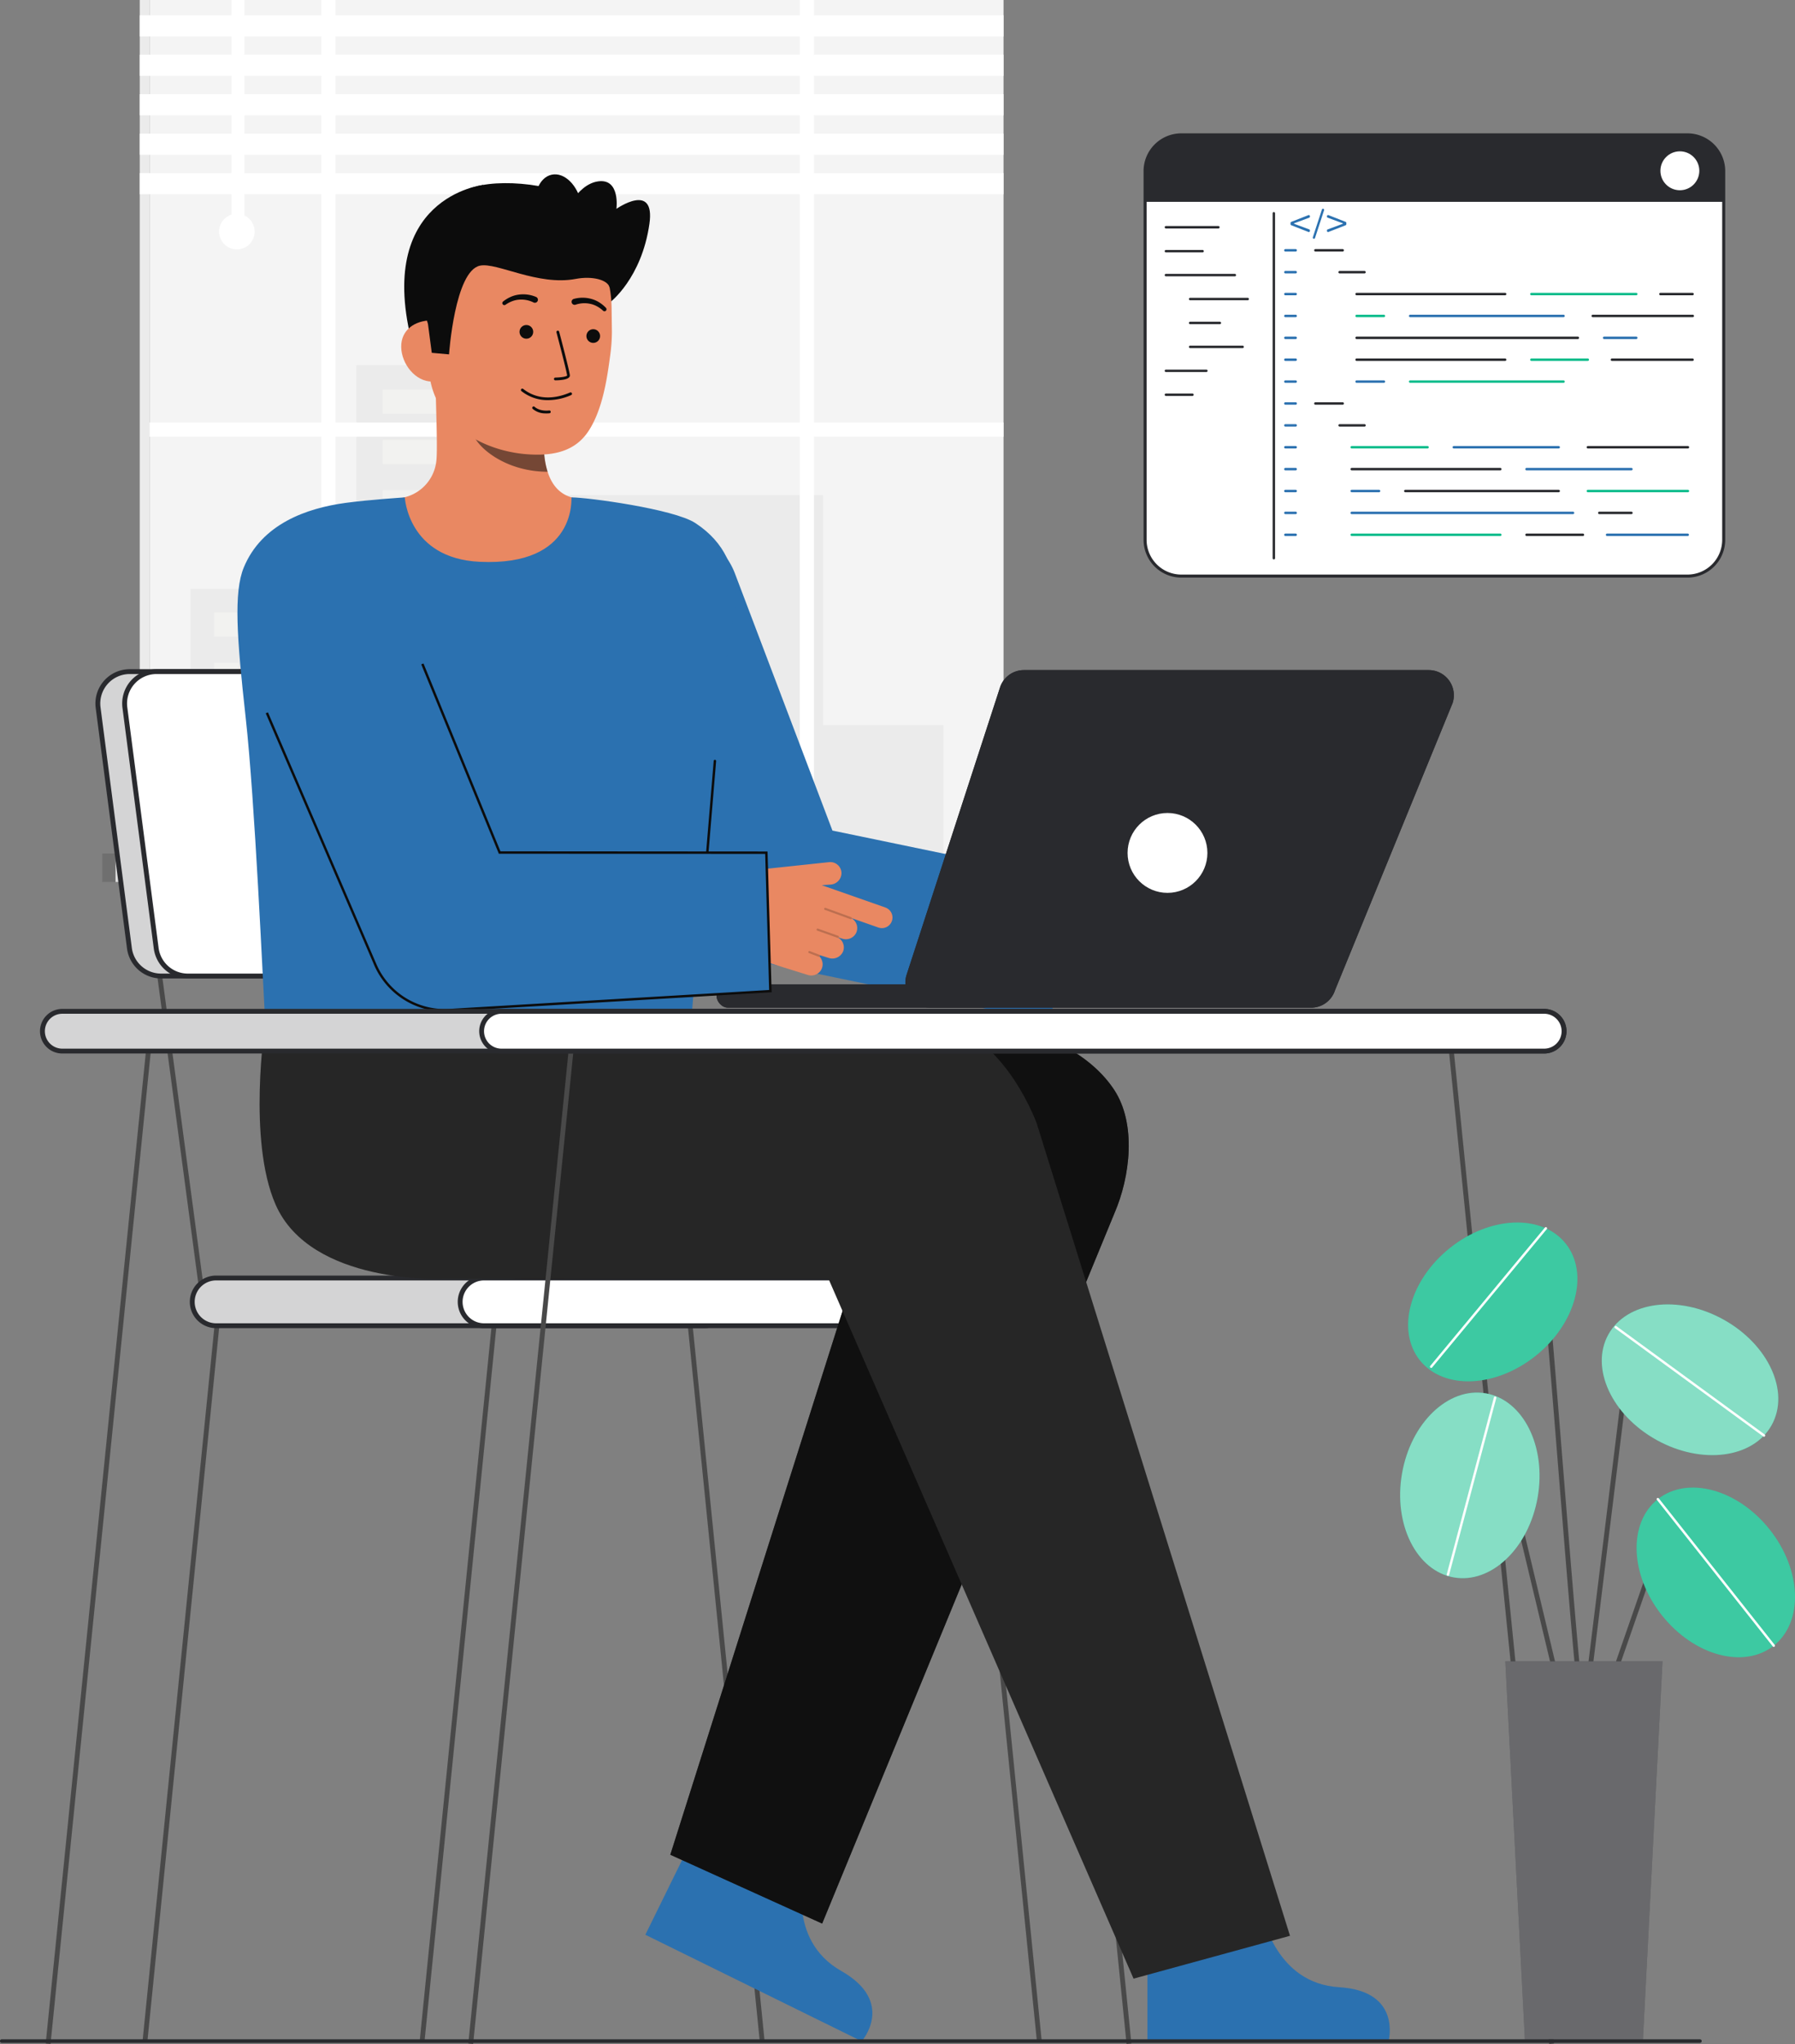 <svg id="Layer_1" data-name="Layer 1" xmlns="http://www.w3.org/2000/svg" viewBox="0 0 740.323 842.489">
  <rect x="0" y="0" width="740.323" height="842.489" fill="#808080" stroke="none"/>
  <g>
    <g>
      <g>
        <g>
          <path d="M487.23,55.589H695.96a14.959,14.959,0,0,1,14.959,14.959V222.5a14.952,14.952,0,0,1-14.952,14.952H487.223A14.952,14.952,0,0,1,472.271,222.5V70.548A14.959,14.959,0,0,1,487.23,55.589Z" transform="translate(1183.19 293.042) rotate(-180)" fill="#fff"></path>
          <path d="M471.646,222.493V70.541a15.577,15.577,0,0,1,15.577-15.577H695.967a15.577,15.577,0,0,1,15.577,15.577V222.493a15.584,15.584,0,0,1-15.584,15.584H487.23A15.584,15.584,0,0,1,471.646,222.493ZM487.223,56.214A14.327,14.327,0,0,0,472.9,70.541V222.493a14.334,14.334,0,0,0,14.334,14.334H695.96a14.334,14.334,0,0,0,14.334-14.334V70.541a14.327,14.327,0,0,0-14.327-14.327Z" fill="#292a2e"></path>
        </g>
        <path d="M472.272,70.539V83.2H710.917V70.539a14.952,14.952,0,0,0-14.952-14.952H487.223A14.951,14.951,0,0,0,472.272,70.539Z" fill="#292a2e"></path>
      </g>
      <path d="M553.773,103.666H542.512a.5.5,0,0,1,0-1h11.261a.5.5,0,0,1,0,1Z" fill="#292a2e"></path>
      <g>
        <path d="M534.391,103.666H530.13a.5.5,0,0,1,0-1h4.261a.5.5,0,0,1,0,1Z" fill="#2B71B0"></path>
        <path d="M534.391,112.686H530.13a.5.5,0,0,1,0-1h4.261a.5.5,0,0,1,0,1Z" fill="#2B71B0"></path>
        <path d="M534.391,121.706H530.13a.5.5,0,0,1,0-1h4.261a.5.5,0,0,1,0,1Z" fill="#2B71B0"></path>
        <path d="M534.391,130.726H530.13a.5.5,0,0,1,0-1h4.261a.5.5,0,0,1,0,1Z" fill="#2B71B0"></path>
        <path d="M534.391,139.746H530.13a.5.5,0,0,1,0-1h4.261a.5.5,0,0,1,0,1Z" fill="#2B71B0"></path>
        <path d="M534.391,148.766H530.13a.5.5,0,0,1,0-1h4.261a.5.5,0,0,1,0,1Z" fill="#2B71B0"></path>
        <path d="M534.391,157.786H530.13a.5.5,0,0,1,0-1h4.261a.5.5,0,0,1,0,1Z" fill="#2B71B0"></path>
        <path d="M534.391,166.806H530.13a.5.5,0,0,1,0-1h4.261a.5.5,0,0,1,0,1Z" fill="#2B71B0"></path>
        <path d="M534.391,175.826H530.13a.5.5,0,0,1,0-1h4.261a.5.5,0,0,1,0,1Z" fill="#2B71B0"></path>
        <path d="M534.391,184.846H530.13a.5.5,0,0,1,0-1h4.261a.5.5,0,0,1,0,1Z" fill="#2B71B0"></path>
        <path d="M534.391,193.866H530.13a.5.5,0,0,1,0-1h4.261a.5.5,0,0,1,0,1Z" fill="#2B71B0"></path>
        <path d="M534.391,202.886H530.13a.5.5,0,0,1,0-1h4.261a.5.5,0,0,1,0,1Z" fill="#2B71B0"></path>
        <path d="M534.391,211.906H530.13a.5.5,0,0,1,0-1h4.261a.5.5,0,0,1,0,1Z" fill="#2B71B0"></path>
        <path d="M534.391,220.927H530.13a.5.5,0,0,1,0-1h4.261a.5.5,0,0,1,0,1Z" fill="#2B71B0"></path>
      </g>
      <path d="M562.773,112.686H552.512a.5.5,0,0,1,0-1h10.261a.5.5,0,0,1,0,1Z" fill="#292a2e"></path>
      <path d="M553.773,166.806H542.512a.5.5,0,0,1,0-1h11.261a.5.5,0,0,1,0,1Z" fill="#292a2e"></path>
      <path d="M562.773,175.826H552.512a.5.5,0,0,1,0-1h10.261a.5.5,0,0,1,0,1Z" fill="#292a2e"></path>
      <g>
        <path d="M620.773,121.706H559.512a.5.5,0,0,1,0-1h61.261a.5.5,0,0,1,0,1Z" fill="#292a2e"></path>
        <path d="M674.86,121.706H631.6a.5.5,0,0,1,0-1H674.86a.5.5,0,0,1,0,1Z" fill="#0cbc8b"></path>
        <path d="M698.076,121.706h-13.26a.5.5,0,0,1,0-1h13.26a.5.5,0,0,1,0,1Z" fill="#292a2e"></path>
      </g>
      <g>
        <path d="M650.773,139.746H559.512a.5.5,0,0,1,0-1h91.261a.5.5,0,0,1,0,1Z" fill="#292a2e"></path>
        <path d="M674.86,139.746H661.6a.5.5,0,0,1,0-1H674.86a.5.5,0,0,1,0,1Z" fill="#2B71B0"></path>
      </g>
      <g>
        <path d="M570.773,130.726H559.512a.5.5,0,0,1,0-1h11.261a.5.5,0,0,1,0,1Z" fill="#0cbc8b"></path>
        <path d="M644.86,130.726H581.6a.5.5,0,0,1,0-1H644.86a.5.5,0,0,1,0,1Z" fill="#2B71B0"></path>
        <path d="M698.163,130.726H656.9a.5.5,0,0,1,0-1h41.261a.5.5,0,0,1,0,1Z" fill="#292a2e"></path>
      </g>
      <g>
        <path d="M620.773,148.766H559.512a.5.5,0,0,1,0-1h61.261a.5.5,0,0,1,0,1Z" fill="#292a2e"></path>
        <path d="M654.86,148.766H631.6a.5.5,0,0,1,0-1H654.86a.5.5,0,0,1,0,1Z" fill="#0cbc8b"></path>
        <path d="M698.076,148.766h-33.26a.5.5,0,0,1,0-1h33.26a.5.5,0,0,1,0,1Z" fill="#292a2e"></path>
      </g>
      <g>
        <path d="M570.773,157.786H559.512a.5.5,0,0,1,0-1h11.261a.5.5,0,0,1,0,1Z" fill="#2B71B0"></path>
        <path d="M644.86,157.786H581.6a.5.5,0,0,1,0-1H644.86a.5.5,0,0,1,0,1Z" fill="#0cbc8b"></path>
      </g>
      <g>
        <path d="M618.773,193.866H557.512a.5.5,0,0,1,0-1h61.261a.5.5,0,0,1,0,1Z" fill="#292a2e"></path>
        <path d="M672.86,193.866H629.6a.5.5,0,0,1,0-1H672.86a.5.5,0,0,1,0,1Z" fill="#2B71B0"></path>
      </g>
      <g>
        <path d="M588.773,184.846H557.512a.5.5,0,0,1,0-1h31.261a.5.5,0,0,1,0,1Z" fill="#0cbc8b"></path>
        <path d="M642.86,184.846H599.6a.5.5,0,0,1,0-1H642.86a.5.5,0,0,1,0,1Z" fill="#2B71B0"></path>
        <path d="M696.163,184.846H654.9a.5.5,0,0,1,0-1h41.261a.5.5,0,0,1,0,1Z" fill="#292a2e"></path>
      </g>
      <g>
        <path d="M648.773,211.907H557.512a.5.5,0,0,1,0-1h91.261a.5.5,0,0,1,0,1Z" fill="#2B71B0"></path>
        <path d="M672.86,211.907H659.6a.5.5,0,0,1,0-1H672.86a.5.5,0,0,1,0,1Z" fill="#292a2e"></path>
      </g>
      <g>
        <path d="M568.773,202.887H557.512a.5.5,0,0,1,0-1h11.261a.5.5,0,0,1,0,1Z" fill="#2B71B0"></path>
        <path d="M642.86,202.887H579.6a.5.5,0,0,1,0-1H642.86a.5.5,0,0,1,0,1Z" fill="#292a2e"></path>
        <path d="M696.163,202.887H654.9a.5.5,0,0,1,0-1h41.261a.5.5,0,0,1,0,1Z" fill="#0cbc8b"></path>
      </g>
      <g>
        <path d="M618.773,220.927H557.512a.5.5,0,0,1,0-1h61.261a.5.5,0,0,1,0,1Z" fill="#0cbc8b"></path>
        <path d="M652.86,220.927H629.6a.5.5,0,0,1,0-1H652.86a.5.5,0,0,1,0,1Z" fill="#292a2e"></path>
        <path d="M696.076,220.927h-33.26a.5.5,0,0,1,0-1h33.26a.5.5,0,0,1,0,1Z" fill="#2B71B0"></path>
      </g>
      <path d="M525.381,230.579a.5.5,0,0,1-.5-.5V87.92a.5.5,0,1,1,1,0V230.079A.5.5,0,0,1,525.381,230.579Z" fill="#292a2e"></path>
      <circle cx="692.838" cy="70.395" r="8.022" fill="#fff"></circle>
      <g>
        <path d="M502.512,94.166H480.86a.5.5,0,0,1,0-1h21.652a.5.5,0,0,1,0,1Z" fill="#292a2e"></path>
        <path d="M495.989,104.028H480.86a.5.5,0,0,1,0-1h15.129a.5.5,0,0,1,0,1Z" fill="#292a2e"></path>
        <path d="M509.294,113.89H480.86a.5.5,0,0,1,0-1h28.434a.5.5,0,0,1,0,1Z" fill="#292a2e"></path>
        <path d="M514.6,123.752H490.86a.5.5,0,0,1,0-1H514.6a.5.5,0,0,1,0,1Z" fill="#292a2e"></path>
        <path d="M503.12,133.615H490.86a.5.5,0,0,1,0-1h12.26a.5.5,0,0,1,0,1Z" fill="#292a2e"></path>
        <path d="M512.512,143.477H490.86a.5.5,0,0,1,0-1h21.652a.5.5,0,0,1,0,1Z" fill="#292a2e"></path>
        <path d="M497.555,153.339H480.86a.5.5,0,0,1,0-1h16.695a.5.5,0,0,1,0,1Z" fill="#292a2e"></path>
        <path d="M491.816,163.2H480.86a.5.5,0,0,1,0-1h10.956a.5.5,0,1,1,0,1Z" fill="#292a2e"></path>
      </g>
      <g>
        <path d="M533.711,92.05v.18l6.25,2.32a.482.482,0,0,1,.3.45v.17a.443.443,0,0,1-.2.38.462.462,0,0,1-.441.05l-7.059-2.76a.477.477,0,0,1-.3-.44v-.51a.467.467,0,0,1,.3-.44l7.059-2.77a.566.566,0,0,1,.18-.03.5.5,0,0,1,.261.08.461.461,0,0,1,.2.39v.17a.458.458,0,0,1-.3.44Z" fill="#2B71B0"></path>
        <path d="M546.1,86.64l-3.74,11.45a.474.474,0,0,1-.45.33.442.442,0,0,1-.37-.19.479.479,0,0,1-.079-.42L545.2,86.37a.494.494,0,0,1,.46-.34.452.452,0,0,1,.37.19A.458.458,0,0,1,546.1,86.64Z" fill="#2B71B0"></path>
        <path d="M555.284,91.89v.51a.468.468,0,0,1-.29.44l-7.07,2.76a.444.444,0,0,1-.43-.05.453.453,0,0,1-.21-.38V95a.476.476,0,0,1,.31-.45l6.25-2.32v-.18l-6.25-2.32a.453.453,0,0,1-.31-.44v-.17a.471.471,0,0,1,.21-.39.5.5,0,0,1,.26-.08.467.467,0,0,1,.17.03l7.07,2.77A.459.459,0,0,1,555.284,91.89Z" fill="#2B71B0"></path>
      </g>
    </g>
    <g>
      <rect id="c_3_c" x="61.675" width="352.225" height="352.225" fill="#f4f4f4"></rect>
      <rect id="c_3_c-2" data-name="c_3_c" x="57.638" width="4.037" height="352.225" fill="#f4f4f4"></rect>
      <rect id="c_3_c-3" data-name="c_3_c" x="57.638" width="4.037" height="352.225" fill="#292a2e" opacity="0.05"></rect>
      <polygon id="c_3_c-4" data-name="c_3_c" points="147.003 242.712 147.003 150.558 222.491 150.558 222.491 204.098 339.421 204.098 339.421 298.895 389.118 298.895 389.118 352.225 339.421 352.225 329.847 352.225 78.619 352.225 78.619 242.712 147.003 242.712" fill="#292a2e" opacity="0.05"></polygon>
      <g id="c_3_wh">
        <rect id="c_3_wh-2" data-name="c_3_wh" x="157.83" y="160.564" width="54.971" height="10.006" fill="#fffffa" opacity="0.34"></rect>
        <rect id="c_3_wh-3" data-name="c_3_wh" x="157.83" y="181.298" width="54.971" height="10.006" fill="#fffffa" opacity="0.34"></rect>
        <rect id="c_3_wh-4" data-name="c_3_wh" x="157.83" y="202.032" width="54.971" height="10.006" fill="#fffffa" opacity="0.34"></rect>
      </g>
      <g id="c_3_wh-5" data-name="c_3_wh">
        <rect id="c_3_wh-6" data-name="c_3_wh" x="88.366" y="252.424" width="10.132" height="10.006" fill="#fffffa" opacity="0.34"></rect>
        <rect id="c_3_wh-7" data-name="c_3_wh" x="88.366" y="273.158" width="10.132" height="10.006" fill="#fffffa" opacity="0.34"></rect>
        <rect id="c_3_wh-8" data-name="c_3_wh" x="88.366" y="293.893" width="10.132" height="10.006" fill="#fffffa" opacity="0.34"></rect>
        <rect id="c_3_wh-9" data-name="c_3_wh" x="107.11" y="252.424" width="10.132" height="10.006" fill="#fffffa" opacity="0.34"></rect>
        <rect id="c_3_wh-10" data-name="c_3_wh" x="107.11" y="273.158" width="10.132" height="10.006" fill="#fffffa" opacity="0.34"></rect>
        <rect id="c_3_wh-11" data-name="c_3_wh" x="107.11" y="293.893" width="10.132" height="10.006" fill="#fffffa" opacity="0.34"></rect>
        <rect id="c_3_wh-12" data-name="c_3_wh" x="125.348" y="252.424" width="10.132" height="10.006" fill="#fffffa" opacity="0.34"></rect>
        <rect id="c_3_wh-13" data-name="c_3_wh" x="125.348" y="273.158" width="10.132" height="10.006" fill="#fffffa" opacity="0.34"></rect>
        <rect id="c_3_wh-14" data-name="c_3_wh" x="125.348" y="293.893" width="10.132" height="10.006" fill="#fffffa" opacity="0.34"></rect>
      </g>
      <polygon points="61.675 174.137 132.549 174.137 132.549 0 138.41 0 138.41 174.137 329.847 174.137 329.847 0 335.708 0 335.708 174.137 413.9 174.137 413.9 179.998 335.708 179.998 335.708 352.225 329.847 352.225 329.847 179.998 138.41 179.998 138.41 352.225 132.549 352.225 132.549 179.998 61.675 179.998 61.675 174.137" fill="#fff"></polygon>
      <rect id="c_3_c-5" data-name="c_3_c" x="47.644" y="351.8" width="380.288" height="11.714" fill="#f4f4f4"></rect>
      <rect id="c_3_c-6" data-name="c_3_c" x="47.644" y="351.8" width="380.288" height="11.714" fill="#292a2e" opacity="0.1"></rect>
      <rect id="c_3_c-7" data-name="c_3_c" x="42.153" y="351.8" width="5.491" height="11.714" fill="#292a2e" opacity="0.1"></rect>
      <rect id="c_3_c-8" data-name="c_3_c" x="42.153" y="351.8" width="5.491" height="11.714" fill="#292a2e" opacity="0.1"></rect>
      <g>
        <rect x="57.638" y="6.288" width="356.262" height="8.709" transform="translate(471.538 21.284) rotate(-180)" fill="#fff"></rect>
        <rect x="57.638" y="22.554" width="356.262" height="8.709" transform="translate(471.538 53.818) rotate(-180)" fill="#fff"></rect>
        <rect x="57.638" y="38.821" width="356.262" height="8.709" transform="translate(471.538 86.352) rotate(-180)" fill="#fff"></rect>
        <rect x="57.638" y="55.088" width="356.262" height="8.709" transform="translate(471.538 118.886) rotate(-180)" fill="#fff"></rect>
        <rect x="57.638" y="71.355" width="356.262" height="8.709" transform="translate(471.538 151.419) rotate(-180)" fill="#fff"></rect>
      </g>
      <rect x="95.478" width="5.339" height="89.887" transform="translate(196.294 89.887) rotate(-180)" fill="#fff"></rect>
      <circle cx="97.694" cy="95.461" r="7.335" fill="#fff"></circle>
    </g>
    <g>
      <g>
        <polygon points="60.748 841.816 58.784 841.438 89.48 536.407 91.444 536.785 60.748 841.816" fill="#494949"></polygon>
        <polygon points="175.046 841.816 173.082 841.438 203.777 536.407 205.741 536.785 175.046 841.816" fill="#494949"></polygon>
        <g>
          <polygon points="427.694 841.816 429.658 841.438 398.962 536.407 396.998 536.785 427.694 841.816" fill="#494949"></polygon>
          <polygon points="313.396 841.816 315.36 841.438 284.665 536.407 282.701 536.785 313.396 841.816" fill="#494949"></polygon>
        </g>
        <rect x="279.667" y="401.696" width="2" height="135.496" transform="translate(-59.662 41.276) rotate(-7.605)" fill="#494949"></rect>
        <rect x="73.843" y="401.696" width="2" height="135.496" transform="translate(-61.473 14.035) rotate(-7.605)" fill="#494949"></rect>
        <g>
          <rect x="79.293" y="526.761" width="220.99" height="19.671" rx="9.835" fill="#292a2e"></rect>
          <rect x="79.293" y="526.761" width="220.99" height="19.671" rx="9.835" fill="#fff" opacity="0.8"></rect>
          <path d="M290.448,547.431H89.129a10.835,10.835,0,1,1,0-21.67H290.448a10.835,10.835,0,1,1,0,21.67ZM89.129,527.761a8.835,8.835,0,1,0,0,17.67H290.448a8.835,8.835,0,1,0,0-17.67Z" fill="#292a2e"></path>
        </g>
        <g>
          <rect x="189.789" y="526.761" width="220.99" height="19.671" rx="9.835" fill="#fff"></rect>
          <path d="M400.944,547.431H199.624a10.835,10.835,0,1,1,0-21.67h201.32a10.835,10.835,0,1,1,0,21.67Zm-201.32-19.67a8.835,8.835,0,1,0,0,17.67h201.32a8.835,8.835,0,1,0,0-17.67Z" fill="#292a2e"></path>
        </g>
        <g>
          <path d="M261.66,402.292H66.413a13.146,13.146,0,0,1-13.035-11.448L40.463,291.665A13.145,13.145,0,0,1,53.5,276.823H248.745A13.145,13.145,0,0,1,261.78,288.27l12.914,99.18A13.144,13.144,0,0,1,261.66,402.292Z" fill="#292a2e"></path>
          <path d="M261.66,402.292H66.413a13.146,13.146,0,0,1-13.035-11.448L40.463,291.665A13.145,13.145,0,0,1,53.5,276.823H248.745A13.145,13.145,0,0,1,261.78,288.27l12.914,99.18A13.144,13.144,0,0,1,261.66,402.292Z" fill="#fff" opacity="0.8"></path>
          <path d="M261.66,403.292H66.413a14.182,14.182,0,0,1-14.027-12.319L39.472,291.794A14.144,14.144,0,0,1,53.5,275.822H248.745a14.18,14.18,0,0,1,14.026,12.319l12.915,99.18a14.144,14.144,0,0,1-14.026,15.971ZM53.5,277.822a12.145,12.145,0,0,0-12.043,13.713l12.915,99.18a12.175,12.175,0,0,0,12.043,10.577H261.66A12.145,12.145,0,0,0,273.7,387.579L260.788,288.4a12.176,12.176,0,0,0-12.043-10.577Z" fill="#292a2e"></path>
        </g>
        <g>
          <path d="M272.7,402.292H77.453a13.145,13.145,0,0,1-13.034-11.448L51.5,291.665a13.145,13.145,0,0,1,13.035-14.842H259.786A13.144,13.144,0,0,1,272.82,288.27l12.915,99.18A13.145,13.145,0,0,1,272.7,402.292Z" fill="#fff"></path>
          <path d="M272.7,403.292H77.453a14.181,14.181,0,0,1-14.026-12.319L50.512,291.794a14.146,14.146,0,0,1,14.027-15.972H259.785a14.182,14.182,0,0,1,14.027,12.319l12.915,99.18A14.146,14.146,0,0,1,272.7,403.292ZM64.539,277.822A12.146,12.146,0,0,0,52.5,291.536L65.41,390.715a12.177,12.177,0,0,0,12.043,10.577H272.7a12.145,12.145,0,0,0,12.043-13.713L271.828,288.4a12.175,12.175,0,0,0-12.043-10.577Z" fill="#292a2e"></path>
        </g>
      </g>
      <g>
        <rect x="443.553" y="423.977" width="2" height="419.473" transform="translate(-61.436 47.885) rotate(-5.768)" fill="#494949"></rect>
        <g>
          <path d="M251.659,124.563s12.974-9.793,16.189-32.335c2.489-17.453-13.611-6.146-13.611-6.146s1.67-12.585-7.5-11.336-14.3,14.469-14.3,14.469" fill="#0c0c0c"></path>
          <path d="M199.348,76.219S153.853,81.1,170.3,142.744l4.026.27,8.172.548" fill="#0c0c0c"></path>
          <path id="sk" d="M244.039,207.126c-.2-.026-2.42,36.8-45.206,33.593-29.62-2.219-40.181-33.645-40.86-33.645,3.194-.678,7.14-1.709,8.709-2.062A17.279,17.279,0,0,0,179.9,190.48c.867-5.22-.6-31.928-.151-37.21l45.467,10.148c-.635,11.156-5.082,37.017,10.5,41.594C238.313,205.769,241.106,206.465,244.039,207.126Z" fill="#E98862"></path>
          <path id="sh" d="M225.855,194.443a32.94,32.94,0,0,1-1.368-7.057,75.226,75.226,0,0,1,.3-16.413,49.848,49.848,0,0,1-25.129-11.009c-.844,3.118-5.487,16.742-4.2,19.705C197.883,185.271,209.3,194.443,225.855,194.443Z" fill="#0c0c0c" opacity="0.52"></path>
          <path d="M216.471,187.154c-17.938-1.609-39.407-12.942-39.716-37.291l-.28-21.97c-.309-24.348,12.228-44.249,35.154-44.541h0c22.925-.291,40.312,19.229,40.621,43.578l.124,9.726a73.524,73.524,0,0,1-.729,9.983c-1.176,8.75-3,22.053-8.937,31.052C237.1,186.187,227.93,188.181,216.471,187.154Z" fill="#E98862"></path>
          <path d="M224.793,164.9a23.642,23.642,0,0,0,10.77-2.057.578.578,0,1,0-.454-1.064c-7.28,3.105-13.891,2.65-19.117-1.315a3.633,3.633,0,0,0-.329-.233.579.579,0,0,0-.575,1c.042.026.109.079.2.152A17.35,17.35,0,0,0,224.793,164.9Z" fill="#0c0c0c"></path>
          <path d="M224.62,170.383a11.752,11.752,0,0,0,2.006-.048.578.578,0,0,0-.122-1.15c-4.007.426-5.919-1.41-6-1.489a.578.578,0,0,0-.819.817A7.842,7.842,0,0,0,224.62,170.383Z" fill="#0c0c0c"></path>
          <circle cx="244.679" cy="138.514" r="2.824" fill="#0c0c0c"></circle>
          <circle cx="217.091" cy="136.783" r="2.824" fill="#0c0c0c"></circle>
          <path d="M178.273,157.263c-6.967.089-12.709-7.293-12.8-14.26s5.51-10.881,12.477-10.969l3.649,4.622,2.662,20.531Z" fill="#E98862"></path>
          <g>
            <path d="M185.2,146.068s2.353-34.453,12.8-36.581c6.958-1.417,23.831,8.453,39.459,5.472,6.838-1.3,13.329.388,13.989,3.618.261,1.279,4.521-17.1-6.186-31.044-8.525-11.105-36.423-14.24-49.115-10.6-35.143,10.082-19.635,56.617-19.635,56.617l1.567,11.878Z" fill="#0c0c0c"></path>
            <path d="M229,156.767l.045,0c2.245-.023,6.008-.311,5.993-1.991-.015-1.392-3.975-16.375-4.428-18.079a.572.572,0,0,0-1.105.293c1.759,6.636,4.379,16.852,4.39,17.8-.217.4-2.536.812-4.861.836a.572.572,0,0,0-.034,1.142Z" fill="#0c0c0c"></path>
            <path d="M236.664,123.2a13.584,13.584,0,0,1,7.21,0,11.969,11.969,0,0,1,3.28,1.436,14.039,14.039,0,0,1,2.739,2.236.832.832,0,0,1-1.131,1.22l-.051-.044a12.28,12.28,0,0,0-2.5-1.789,10.046,10.046,0,0,0-2.837-1.036,11.336,11.336,0,0,0-5.877.329l-.08.028a1.251,1.251,0,0,1-.834-2.359Z" fill="#0c0c0c"></path>
            <path d="M219.956,124.619a11.327,11.327,0,0,0-5.78-1.109,10.019,10.019,0,0,0-2.95.648,12.294,12.294,0,0,0-2.712,1.44l-.054.036a.833.833,0,0,1-.962-1.358,14.059,14.059,0,0,1,3.013-1.852,12.027,12.027,0,0,1,3.442-.986,13.577,13.577,0,0,1,7.147.958,1.251,1.251,0,0,1-1,2.3l-.069-.033Z" fill="#0c0c0c"></path>
          </g>
          <ellipse cx="230.435" cy="85.74" rx="9.539" ry="14.04" transform="translate(-12.665 48.94) rotate(-11.801)" fill="#0c0c0c"></ellipse>
        </g>
        <g>
          <path d="M520.921,789.739s5.362,27.793,31.384,29.342,20.38,22.28,20.38,22.28H473.241V791.677Z" fill="#2B71B0"></path>
          <path d="M331.733,772.191s-7.457,27.306,15.21,40.182,8.452,28.988,8.452,28.988l-89.232-43.9,21.931-44.582Z" fill="#2B71B0"></path>
          <g>
            <path d="M276.466,764.478l75.249-237.39h-136.4c-27.4,0-38.822-23.235-38.822-50.633s26.936-51.416,54.334-51.416H414.917c16.711,0,35.449,10.22,44.621,24.19s6.692,35.617.047,50.951l-120.5,292.666" fill="#262626"></path>
            <path d="M276.466,764.478l75.249-237.39h-136.4c-27.4,0-38.822-23.235-38.822-50.633s26.936-51.416,54.334-51.416H414.917c16.711,0,35.449,10.22,44.621,24.19s6.692,35.617.047,50.951l-120.5,292.666" fill="#0a0a0a" opacity="0.8"></path>
            <path d="M467.522,815.55,341.7,527.088l-165.209-.011c-38.711-3.035-56.44-24.25-55.876-51.642.556-27.045,14.25-53.758,41.173-53.758H384.46c19.92.409,35.592,22.423,42.982,40.925l104.6,335.288" fill="#262626"></path>
            <path d="M109.347,422.008s-7.337,47.846,4.293,74.447c14.519,33.21,68.947,30.622,68.947,30.622l-3.067-105.4Z" fill="#262626"></path>
          </g>
        </g>
        <path d="M432.176,421.067l-116.7-24.182a29.529,29.529,0,0,1-21.616-18.438l-45.9-120.953a29.529,29.529,0,1,1,55.215-20.954l40.152,105.8,100.835,20.894S434.2,421.486,432.176,421.067Z" fill="#2B71B0"></path>
        <path d="M297.2,288.209c-1.347,15.833-10.9,114.61-12.2,134.112H109.424c-1.009-17.589-4.284-92.266-8.11-126.661-3.651-32.822-4.976-51.552-.77-61.751,7.418-17.99,25.981-24.463,41.971-26.628,9.763-1.321,24.448-2.269,24.448-2.269s1.244,25.153,30.892,26.553c40.359,1.9,37.664-26.553,37.864-26.553,6.538,0,42.128,4.755,51.027,10.555,12.57,8.193,16.284,19.357,16.431,29.614C303.346,256.992,298.728,270.253,297.2,288.209Z" fill="#2B71B0"></path>
        <path d="M290.3,368.921l-.042,0a.5.5,0,0,1-.457-.54l4.558-54.754a.487.487,0,0,1,.539-.457.5.5,0,0,1,.457.54l-4.558,54.754A.5.5,0,0,1,290.3,368.921Z" fill="#0c0c0c"></path>
        <g>
          <path d="M373.919,401.783l38.524-118.424A10.365,10.365,0,0,1,422.3,276.2H589.252a10.365,10.365,0,0,1,9.857,13.572L550.585,408.2a10.366,10.366,0,0,1-9.857,7.159H383.776A10.365,10.365,0,0,1,373.919,401.783Z" fill="#292a2e"></path>
          <path d="M373.919,401.783l38.524-118.424A10.365,10.365,0,0,1,422.3,276.2H589.252a10.365,10.365,0,0,1,9.857,13.572L550.585,408.2a10.366,10.366,0,0,1-9.857,7.159H383.776A10.365,10.365,0,0,1,373.919,401.783Z" fill="#292a2e"></path>
          <rect x="295.541" y="405.752" width="114.544" height="9.602" rx="4.74" fill="#292a2e"></rect>
          <rect x="295.541" y="405.752" width="114.544" height="9.602" rx="4.74" fill="#292a2e"></rect>
          <circle cx="481.514" cy="351.555" r="16.461" fill="#fff"></circle>
        </g>
        <g id="b_4_ha">
          <path d="M365.137,374.042l-26.221-9.191,3.764-.26a4.807,4.807,0,0,0,4.38-4.888,4.631,4.631,0,0,0-5.128-4.347l-46.391,4.93,1.2,14.908a23.321,23.321,0,0,0,16.27,20.374l20.09,6.258a4.743,4.743,0,0,0,5.609-2.133,4.633,4.633,0,0,0-.728-5.441.4.4,0,0,0,.081-.576l3.7,1.161a4.806,4.806,0,0,0,5.972-2.72,4.628,4.628,0,0,0-2-5.611.388.388,0,0,0,.114-.092l1.522.477a4.742,4.742,0,0,0,5.609-2.134,4.635,4.635,0,0,0-1.68-6.2.382.382,0,0,0,.014-.094l10.92,3.827a4.368,4.368,0,1,0,2.889-8.244Z" fill="#E98862"></path>
          <path id="b_4_ha_sh" d="M350.9,378.886a.463.463,0,0,1-.149-.026l-10.562-3.841a.435.435,0,0,1,.3-.818l10.563,3.841a.435.435,0,0,1-.149.844Z" fill="#0a0a0a" opacity="0.2"></path>
          <path id="b_4_ha_sh-2" data-name="b_4_ha_sh" d="M345.559,386.565a.44.44,0,0,1-.146-.025l-8.325-2.954a.435.435,0,1,1,.29-.82l8.326,2.954a.435.435,0,0,1-.145.845Z" fill="#0a0a0a" opacity="0.2"></path>
          <path id="b_4_ha_sh-3" data-name="b_4_ha_sh" d="M337.719,394.358a.447.447,0,0,1-.155-.029l-3.9-1.487a.435.435,0,0,1,.311-.813l3.9,1.487a.435.435,0,0,1-.155.842Z" fill="#0a0a0a" opacity="0.2"></path>
        </g>
        <path d="M316.074,351.463l-110-.074L164.46,249.877l-62.078,26.1L154.3,396.456l.507,1.2a31.135,31.135,0,0,0,30.4,18.691l132.528-7.829Z" fill="#2B71B0"></path>
        <path d="M183.386,416.9a31.739,31.739,0,0,1-29.035-19.046l-.508-1.2L109.6,294l.918-.4,44.75,103.861a30.731,30.731,0,0,0,29.91,18.387l132.043-7.8-1.636-56.083-109.848-.074-32-78.053.926-.378,31.743,77.431,110.15.075,1.693,58.023-.485.029L185.24,416.845C184.621,416.882,184,416.9,183.386,416.9Z" fill="#0c0c0c"></path>
      </g>
      <g>
        <g>
          <g>
            <rect x="-168.8" y="632.714" width="419.473" height="2" transform="translate(-593.681 610.713) rotate(-84.228)" fill="#494949"></rect>
            <rect x="5.498" y="632.714" width="419.473" height="2" transform="translate(-436.912 784.127) rotate(-84.228)" fill="#494949"></rect>
          </g>
          <rect x="617.851" y="423.977" width="2" height="419.473" transform="translate(-60.554 65.402) rotate(-5.768)" fill="#494949"></rect>
        </g>
        <g>
          <rect x="17.587" y="416.845" width="627.391" height="16.387" rx="8.194" fill="#292a2e"></rect>
          <rect x="17.587" y="416.845" width="627.391" height="16.387" rx="8.194" fill="#fff" opacity="0.8"></rect>
          <path d="M636.785,434.232h-611a9.194,9.194,0,1,1,0-18.387h611a9.194,9.194,0,1,1,0,18.387Zm-611-16.387a7.194,7.194,0,1,0,0,14.387h611a7.194,7.194,0,1,0,0-14.387Z" fill="#292a2e"></path>
        </g>
        <g>
          <rect x="198.548" y="416.845" width="446.43" height="16.387" rx="8.194" fill="#fff"></rect>
          <path d="M636.785,434.232H206.742a9.194,9.194,0,0,1,0-18.387H636.785a9.194,9.194,0,1,1,0,18.387ZM206.742,417.845a7.194,7.194,0,0,0,0,14.387H636.785a7.194,7.194,0,1,0,0-14.387Z" fill="#292a2e"></path>
        </g>
      </g>
    </g>
    <g>
      <path d="M653.265,709.44a.993.993,0,0,1-.707-.293c-1.409-1.408-3.706-27.258-9.892-104.223-2.531-31.492-4.922-61.238-6.667-79.315-.124-1.291-.625-1.441-.789-1.49-2.389-.721-9.652,5.006-13.707,10.022a1,1,0,0,1-1.556-1.258c2.682-3.316,11.422-12.009,15.838-10.68.89.268,2,1.042,2.205,3.214,1.747,18.093,4.138,47.847,6.67,79.347,3.759,46.77,8.017,99.756,9.417,103.093a1,1,0,0,1-.812,1.583Z" fill="#494949"></path>
      <ellipse cx="615.668" cy="536.626" rx="38.507" ry="28.398" transform="translate(-200.348 502.979) rotate(-38.715)" fill="#0cbc8b"></ellipse>
      <ellipse cx="615.668" cy="536.626" rx="38.507" ry="28.398" transform="translate(-200.348 502.979) rotate(-38.715)" fill="#fff" opacity="0.2"></ellipse>
      <path d="M590.275,563.819a.5.5,0,0,1-.385-.819l47.291-57.029a.5.5,0,0,1,.77.639L590.66,563.639A.5.5,0,0,1,590.275,563.819Z" fill="#fff"></path>
      <path d="M663.579,697.215a1,1,0,0,1-.944-1.329L680.4,644.8a9.5,9.5,0,0,1,15.528-3.748l9.392,8.971a1,1,0,0,1-1.382,1.447l-9.391-8.972a7.5,7.5,0,0,0-12.259,2.959l-17.763,51.087A1,1,0,0,1,663.579,697.215Z" fill="#494949"></path>
      <ellipse cx="707.658" cy="648.108" rx="28.398" ry="38.507" transform="translate(-249.456 579.138) rotate(-38.363)" fill="#0cbc8b"></ellipse>
      <path d="M645.2,706.182a1,1,0,0,1-.972-.767L614.412,580.77a4.751,4.751,0,0,0-8.212-2l-9.19,10.62a1,1,0,1,1-1.512-1.309l9.189-10.619a6.751,6.751,0,0,1,11.671,2.848l29.81,124.644a1,1,0,0,1-.74,1.2A.981.981,0,0,1,645.2,706.182Z" fill="#494949"></path>
      <ellipse cx="606.213" cy="612.236" rx="38.507" ry="28.398" transform="translate(-100.363 1105.264) rotate(-80.189)" fill="#0cbc8b"></ellipse>
      <path d="M653.266,709.44a1.014,1.014,0,0,1-.123-.007,1,1,0,0,1-.871-1.115l19.036-154.557a8.807,8.807,0,0,1,15.342-4.753l21.758,24.643a1,1,0,1,1-1.5,1.324l-21.758-24.643a6.806,6.806,0,0,0-11.857,3.673L654.258,708.562A1,1,0,0,1,653.266,709.44Z" fill="#494949"></path>
      <ellipse cx="697.028" cy="568.708" rx="28.398" ry="38.507" transform="translate(-138.003 903.37) rotate(-61.051)" fill="#0cbc8b"></ellipse>
      <ellipse cx="707.658" cy="648.108" rx="28.398" ry="38.507" transform="translate(-249.456 579.138) rotate(-38.363)" fill="#fff" opacity="0.2"></ellipse>
      <ellipse cx="606.213" cy="612.236" rx="38.507" ry="28.398" transform="translate(-100.363 1105.264) rotate(-80.189)" fill="#fff" opacity="0.5"></ellipse>
      <ellipse cx="697.028" cy="568.708" rx="28.398" ry="38.507" transform="translate(-138.003 903.37) rotate(-61.051)" fill="#fff" opacity="0.5"></ellipse>
      <polygon points="677.613 840.582 628.917 840.582 620.847 684.778 685.682 684.778 677.613 840.582" fill="#292a2e"></polygon>
      <polygon points="677.613 840.582 628.917 840.582 620.847 684.778 685.682 684.778 677.613 840.582" fill="#fff" opacity="0.3"></polygon>
      <path d="M731.558,678.8a.5.5,0,0,1-.392-.19l-47.8-60.386a.5.5,0,1,1,.784-.621l47.8,60.386a.5.5,0,0,1-.392.811Z" fill="#fff"></path>
      <path d="M727.545,592.184a.5.5,0,0,1-.295-.1l-61.166-44.662a.5.5,0,0,1,.59-.808l61.166,44.663a.5.5,0,0,1-.3.9Z" fill="#fff"></path>
      <path d="M597.17,649.533a.478.478,0,0,1-.129-.018.5.5,0,0,1-.354-.611l19.471-72.953a.5.5,0,0,1,.966.257l-19.471,72.953A.5.5,0,0,1,597.17,649.533Z" fill="#fff"></path>
    </g>
    <g>
      <path d="M701.122,841.986H.7a.7.7,0,1,1,0-1.4h700.42a.7.7,0,0,1,0,1.4Z" fill="#292a2e"></path>
      <g opacity="0.65">
        <path d="M701.122,841.986H.7a.7.7,0,1,1,0-1.4h700.42a.7.7,0,0,1,0,1.4Z" fill="#292a2e"></path>
      </g>
    </g>
  </g>
</svg>